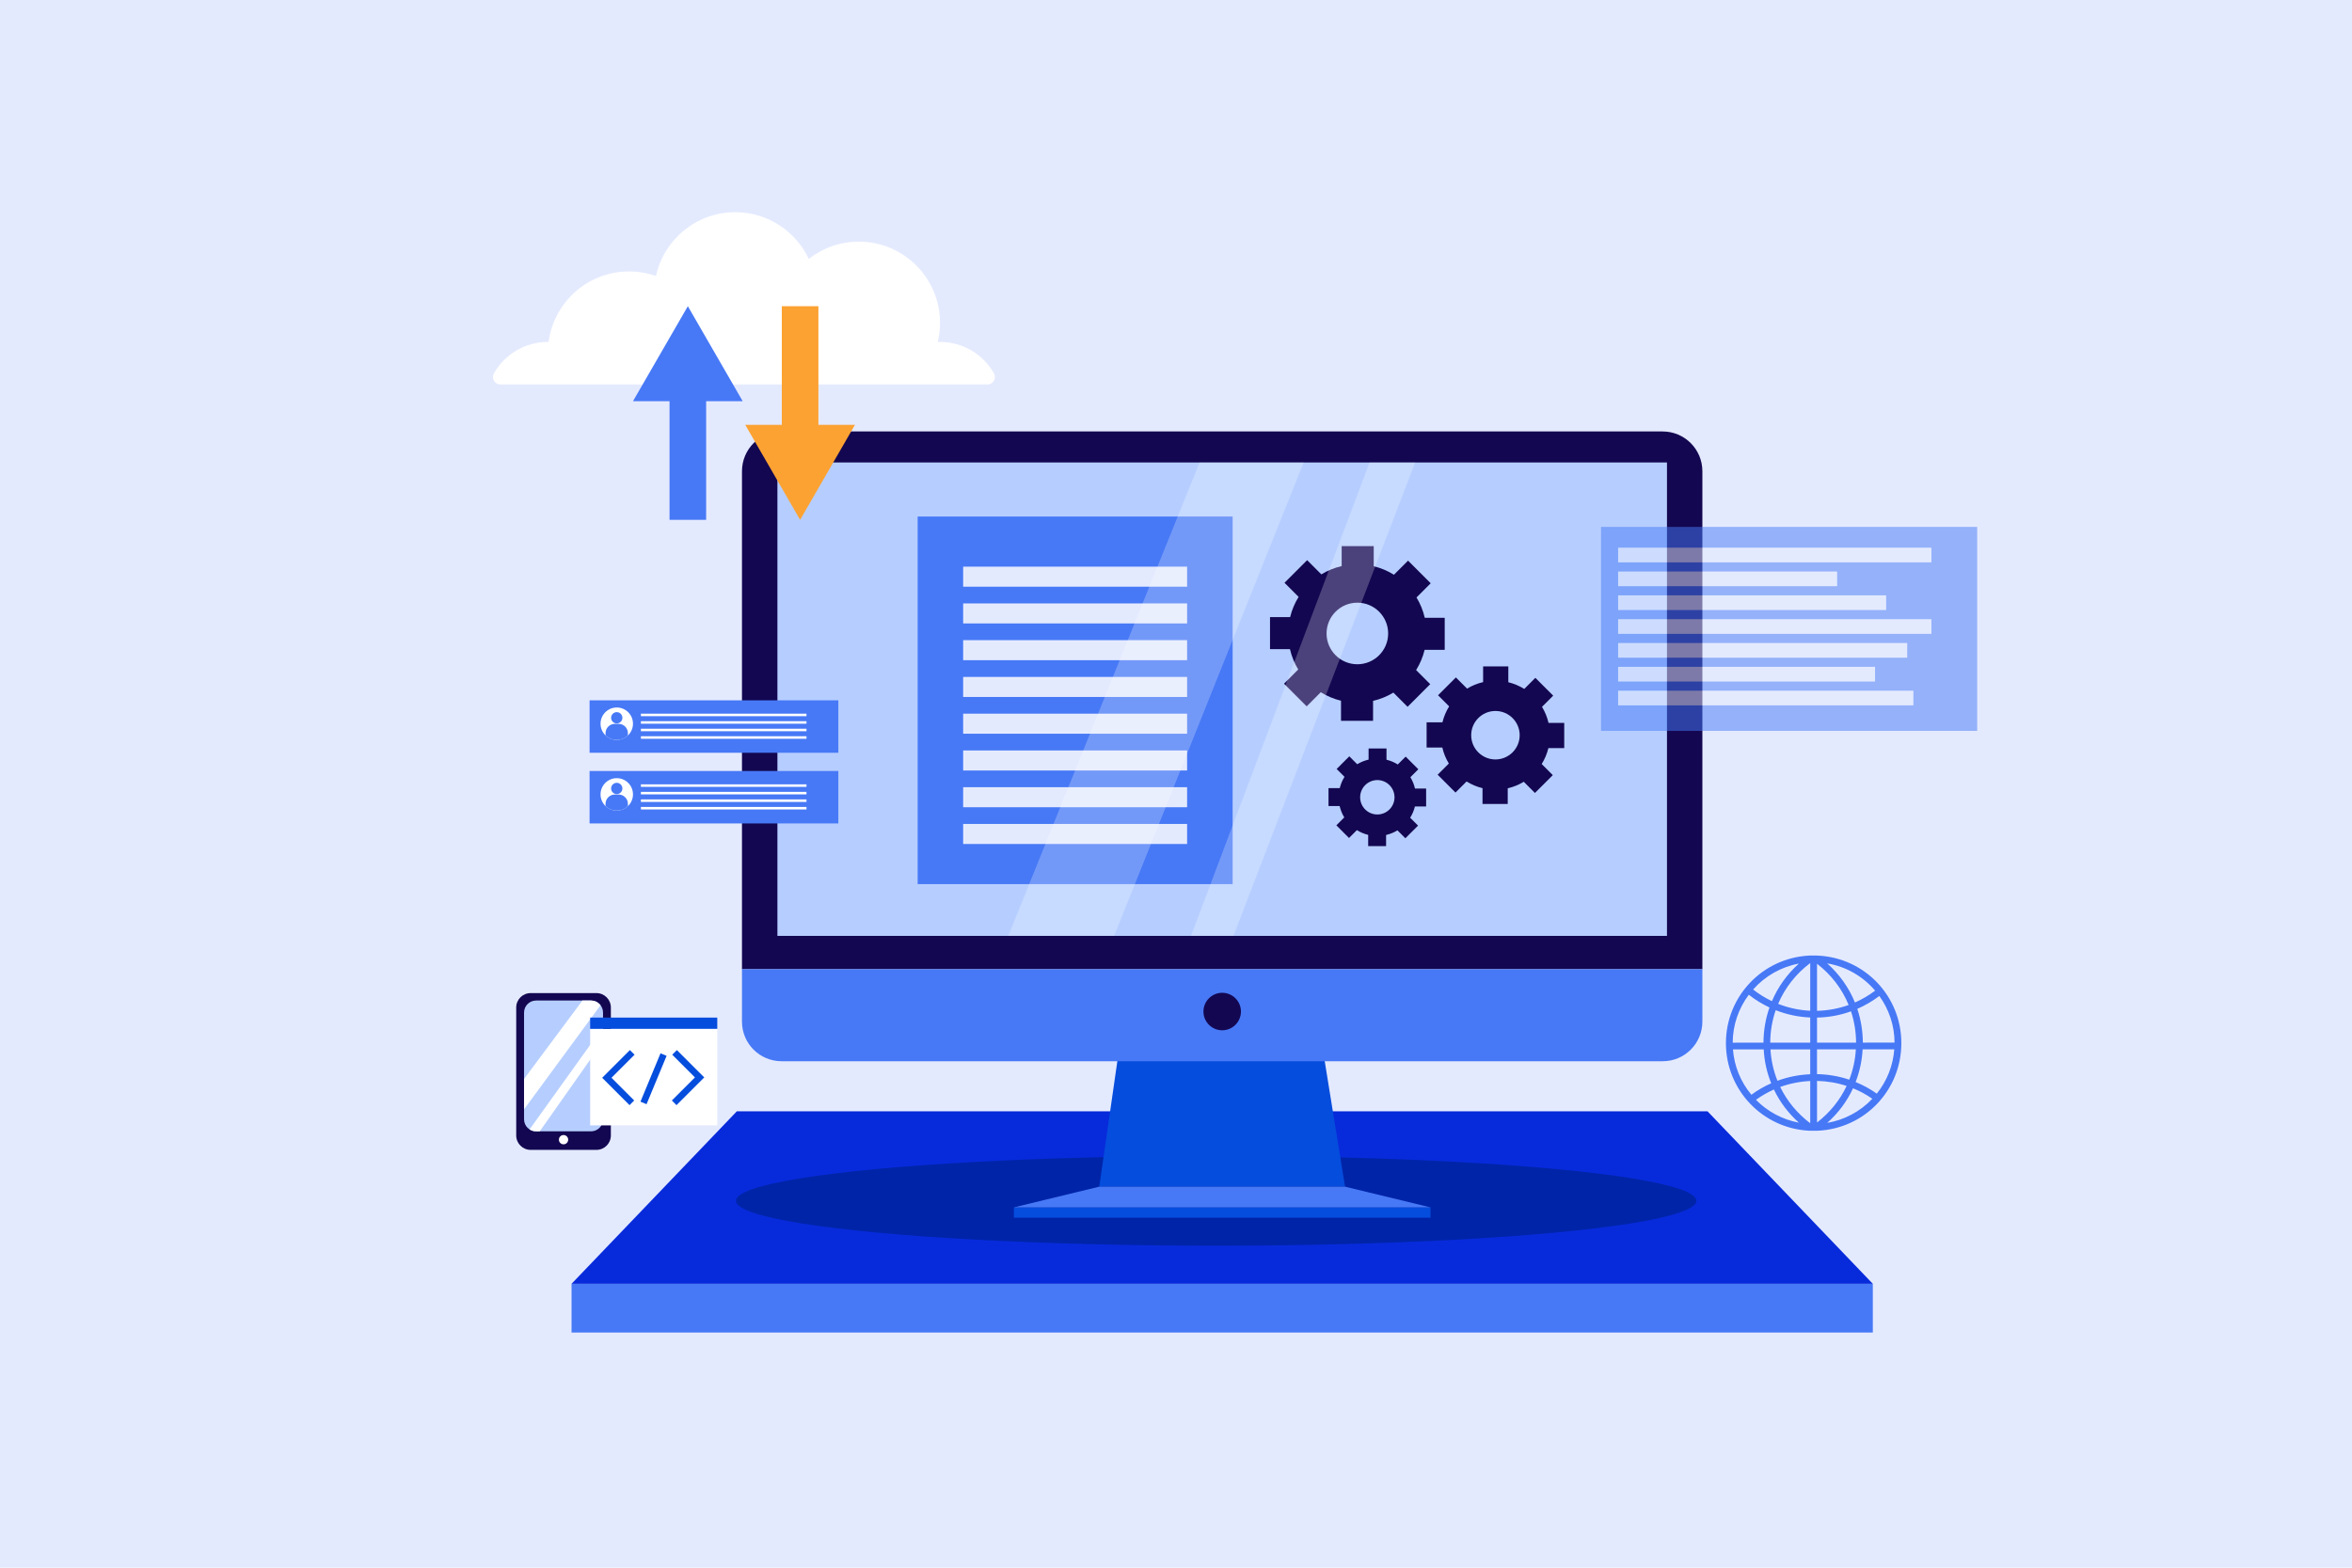<?xml version="1.0" encoding="utf-8"?>
<!-- Generator: Adobe Illustrator 25.1.0, SVG Export Plug-In . SVG Version: 6.00 Build 0)  -->
<svg version="1.1" xmlns="http://www.w3.org/2000/svg" xmlns:xlink="http://www.w3.org/1999/xlink" x="0px" y="0px"
	 viewBox="0 0 750 500" style="enable-background:new 0 0 750 500;" xml:space="preserve">
<style type="text/css">
	.st0{fill:#E4EAFE;}
	.st1{fill:#4779F6;}
	.st2{fill:#072BDB;}
	.st3{fill:#0024A8;}
	.st4{fill:#054DDD;}
	.st5{fill:#130751;}
	.st6{fill:#B6CEFF;}
	.st7{opacity:0.24;fill:#FFFFFF;}
	.st8{clip-path:url(#SVGID_2_);fill:#FFFFFF;}
	.st9{clip-path:url(#SVGID_2_);}
	.st10{fill:#FFFFFF;}
	.st11{clip-path:url(#SVGID_4_);fill:#FFFFFF;}
	.st12{clip-path:url(#SVGID_4_);}
	.st13{fill:#FCA232;}
	.st14{opacity:0.51;}
	.st15{clip-path:url(#SVGID_6_);fill:#B6CEFF;}
	.st16{clip-path:url(#SVGID_6_);fill:#FFFFFF;}
</style>
<g id="BACKGROUND">
	<rect class="st0" width="750" height="500"/>
</g>
<g id="OBJECTS">
	<g>
		<rect x="182.25" y="409.46" class="st1" width="414.95" height="15.54"/>
		<polygon class="st2" points="544.49,354.44 234.96,354.44 182.25,409.46 597.2,409.46 		"/>
	</g>
	<ellipse class="st3" cx="387.81" cy="382.98" rx="153.13" ry="14.33"/>
	<g>
		<g>
			<g>
				<polygon class="st4" points="357.13,332.69 350.53,378.48 428.91,378.48 421.49,332.69 				"/>
				<rect x="323.31" y="385.08" class="st4" width="132.84" height="3.3"/>
				<polygon class="st1" points="350.53,378.48 323.31,385.08 456.14,385.08 428.91,378.48 				"/>
			</g>
			<g>
				<path class="st5" d="M542.85,309.11H236.6V150.29c0-7,5.68-12.68,12.68-12.68h280.89c7.01,0,12.68,5.68,12.68,12.68V309.11z"/>
				<path class="st1" d="M530.22,338.47H249.23c-6.98,0-12.63-5.65-12.63-12.63v-16.72h306.25v16.72
					C542.85,332.81,537.2,338.47,530.22,338.47z"/>
				<rect x="247.9" y="147.5" class="st6" width="283.66" height="150.99"/>
				<path class="st5" d="M395.71,322.62c0,3.3-2.68,5.98-5.98,5.98c-3.3,0-5.98-2.68-5.98-5.98s2.68-5.98,5.98-5.98
					C393.03,316.64,395.71,319.32,395.71,322.62z"/>
			</g>
			<g>
				<g>
					<rect x="292.62" y="164.74" class="st1" width="100.44" height="117.24"/>
					<rect x="307.13" y="180.73" class="st0" width="71.41" height="6.39"/>
					<rect x="307.13" y="192.45" class="st0" width="71.41" height="6.39"/>
					<rect x="307.13" y="204.17" class="st0" width="71.41" height="6.39"/>
					<rect x="307.13" y="215.9" class="st0" width="71.41" height="6.39"/>
					<rect x="307.13" y="227.62" class="st0" width="71.41" height="6.39"/>
					<rect x="307.13" y="239.35" class="st0" width="71.41" height="6.39"/>
					<rect x="307.13" y="251.07" class="st0" width="71.41" height="6.39"/>
					<rect x="307.13" y="262.79" class="st0" width="71.41" height="6.39"/>
				</g>
				<g>
					<path class="st5" d="M460.69,207.26v-10.22h-6.36c-0.54-2.32-1.44-4.51-2.64-6.48l4.53-4.53l-7.22-7.22l-4.5,4.5
						c-1.97-1.23-4.14-2.15-6.45-2.71v-6.41h-10.22v6.36c-2.32,0.54-4.51,1.43-6.48,2.64l-4.53-4.53l-7.22,7.22l4.5,4.5
						c-1.23,1.97-2.15,4.14-2.71,6.45h-6.41v10.22h6.36c0.54,2.32,1.44,4.51,2.64,6.48l-4.53,4.53l7.22,7.22l4.5-4.5
						c1.96,1.23,4.14,2.15,6.45,2.71v6.41h10.22v-6.36c2.32-0.54,4.51-1.44,6.48-2.64l4.53,4.53l7.22-7.22l-4.5-4.5
						c1.23-1.97,2.15-4.14,2.71-6.45H460.69z M432.83,211.86c-5.42,0-9.82-4.4-9.82-9.82c0-5.42,4.4-9.82,9.82-9.82
						c5.42,0,9.82,4.4,9.82,9.82C442.65,207.46,438.25,211.86,432.83,211.86z"/>
					<path class="st5" d="M498.8,238.6v-8.04h-5.01c-0.42-1.83-1.13-3.55-2.08-5.11l3.57-3.57l-5.69-5.69l-3.54,3.54
						c-1.55-0.97-3.26-1.69-5.08-2.14v-5.05h-8.04v5.01c-1.83,0.42-3.55,1.13-5.11,2.08l-3.57-3.57l-5.69,5.69l3.54,3.54
						c-0.97,1.55-1.69,3.26-2.14,5.08h-5.05v8.04h5.01c0.42,1.83,1.13,3.55,2.08,5.11l-3.57,3.57l5.69,5.69l3.54-3.54
						c1.55,0.97,3.26,1.7,5.08,2.14v5.05h8.04v-5.01c1.83-0.42,3.55-1.13,5.11-2.08l3.57,3.57l5.69-5.69l-3.54-3.54
						c0.97-1.55,1.69-3.26,2.14-5.08H498.8z M476.86,242.22c-4.27,0-7.73-3.46-7.73-7.73c0-4.27,3.46-7.73,7.73-7.73
						c4.27,0,7.73,3.46,7.73,7.73C484.59,238.75,481.13,242.22,476.86,242.22z"/>
					<path class="st5" d="M454.76,257.21v-5.71h-3.55c-0.3-1.3-0.8-2.52-1.47-3.62l2.53-2.53l-4.04-4.04l-2.51,2.51
						c-1.1-0.69-2.31-1.2-3.6-1.52v-3.58h-5.71v3.55c-1.3,0.3-2.52,0.8-3.62,1.48l-2.53-2.53l-4.04,4.04l2.51,2.51
						c-0.69,1.1-1.2,2.31-1.52,3.6h-3.58v5.71h3.55c0.3,1.3,0.8,2.52,1.48,3.62l-2.53,2.53l4.04,4.04l2.51-2.51
						c1.1,0.69,2.31,1.2,3.6,1.52v3.58h5.71v-3.55c1.3-0.3,2.52-0.8,3.62-1.48l2.53,2.53l4.04-4.04l-2.51-2.51
						c0.69-1.1,1.2-2.31,1.52-3.6H454.76z M439.2,259.77c-3.03,0-5.48-2.46-5.48-5.48c0-3.03,2.46-5.49,5.48-5.49
						c3.03,0,5.48,2.46,5.48,5.49C444.68,257.32,442.23,259.77,439.2,259.77z"/>
				</g>
			</g>
		</g>
		<polygon class="st7" points="382.51,147.5 321.52,298.49 355.28,298.49 415.72,147.5 		"/>
		<polygon class="st7" points="436.72,147.5 379.78,298.49 393.34,298.49 451.27,147.5 		"/>
	</g>
	<g id="XMLID_9074_">
		<path id="XMLID_9075_" class="st1" d="M576.83,360.63l2.69,0.01c15.03-0.63,26.78-12.88,26.78-27.93
			c0-15.06-11.75-27.3-26.78-27.94l-2.66-0.01c-0.01,0.01-0.02,0.01-0.03,0.02c-14.85,0.79-26.47,13.03-26.47,27.93
			C550.36,347.59,561.97,359.84,576.83,360.63z M559.94,350.78c1.77-1.29,3.69-2.39,5.72-3.29c1.92,4.02,4.6,7.57,7.96,10.57
			C568.45,357.1,563.65,354.55,559.94,350.78z M577.24,358.24c-4.09-3.07-7.39-7.06-9.57-11.56c3.07-1.11,6.28-1.75,9.57-1.9V358.24
			z M577.24,342.62c-3.59,0.15-7.1,0.85-10.45,2.08c-1.27-3.17-2.02-6.53-2.23-10l12.68-0.01V342.62z M577.24,332.53l-12.75,0.01
			c0.02-3.55,0.6-7.03,1.74-10.35c3.51,1.38,7.21,2.17,11.01,2.33V332.53z M582.66,358.13c3.52-3.12,6.29-6.83,8.23-11.03
			c2.18,0.88,4.24,2,6.15,3.34C593.19,354.51,588.14,357.2,582.66,358.13z M598.47,348.8c-2.09-1.48-4.36-2.72-6.75-3.7
			c1.28-3.32,2.03-6.82,2.23-10.42l10.09-0.01C603.65,339.87,601.73,344.74,598.47,348.8z M599.28,317.66
			c3.14,4.36,4.81,9.48,4.85,14.86l-10.11,0.01c-0.02-3.68-0.61-7.3-1.77-10.76C594.74,320.68,597.1,319.3,599.28,317.66z
			 M597.94,315.96c-2,1.51-4.16,2.77-6.44,3.77c-1.93-4.74-4.97-9.01-8.85-12.47C588.61,308.27,593.98,311.32,597.94,315.96z
			 M579.41,307.38c4.51,3.47,7.98,7.99,10.08,13.15c-3.24,1.16-6.63,1.78-10.08,1.86V307.38z M579.41,324.55
			c3.7-0.07,7.34-0.74,10.83-1.99c1.06,3.21,1.6,6.56,1.62,9.97l-12.45,0.01V324.55z M579.41,334.69l12.38-0.01
			c-0.2,3.34-0.9,6.59-2.1,9.67c-3.31-1.11-6.77-1.7-10.29-1.77V334.69z M579.41,344.75c3.23,0.07,6.4,0.6,9.44,1.6
			c-2.13,4.53-5.38,8.53-9.44,11.66V344.75z M577.24,307.16v15.2c-3.52-0.16-6.96-0.9-10.23-2.19
			C569.18,315.05,572.7,310.57,577.24,307.16z M573.62,307.33c-3.72,3.33-6.67,7.44-8.59,11.98c-2.13-1.01-4.14-2.26-6-3.72
			C562.87,311.26,568,308.37,573.62,307.33z M557.66,317.26c2.04,1.61,4.25,2.97,6.58,4.07c-1.25,3.59-1.89,7.35-1.91,11.21
			l-9.81,0.01C552.55,326.98,554.33,321.71,557.66,317.26z M552.6,334.7l9.8-0.01c0.21,3.75,1.01,7.38,2.39,10.81
			c-2.24,0.99-4.36,2.22-6.31,3.66C555.04,345.03,553.01,340.05,552.6,334.7z"/>
	</g>
	<g>
		<rect x="188" y="223.36" class="st1" width="79.33" height="16.73"/>
		<g>
			<defs>
				<path id="SVGID_1_" d="M201.84,230.82c0,2.86-2.32,5.17-5.17,5.17c-2.86,0-5.17-2.32-5.17-5.17s2.32-5.17,5.17-5.17
					C199.53,225.65,201.84,227.96,201.84,230.82z"/>
			</defs>
			<clipPath id="SVGID_2_">
				<use xlink:href="#SVGID_1_"  style="overflow:visible;"/>
			</clipPath>
			<path class="st8" d="M201.84,230.82c0,2.86-2.32,5.17-5.17,5.17c-2.86,0-5.17-2.32-5.17-5.17s2.32-5.17,5.17-5.17
				C199.53,225.65,201.84,227.96,201.84,230.82z"/>
			<g class="st9">
				<path class="st1" d="M198.47,228.93c0,1-0.81,1.8-1.8,1.8c-1,0-1.8-0.81-1.8-1.8c0-1,0.81-1.8,1.8-1.8
					C197.66,227.13,198.47,227.93,198.47,228.93z"/>
				<path class="st1" d="M200.24,236.06h-7.15v-2.21c0-1.65,1.34-2.99,2.99-2.99h1.16c1.65,0,2.99,1.34,2.99,2.99V236.06z"/>
			</g>
		</g>
		<rect x="204.37" y="227.62" class="st10" width="52.8" height="0.8"/>
		<rect x="204.37" y="230.02" class="st10" width="52.8" height="0.8"/>
		<rect x="204.37" y="232.42" class="st10" width="52.8" height="0.8"/>
		<rect x="204.37" y="234.82" class="st10" width="52.8" height="0.8"/>
	</g>
	<g>
		<rect x="188" y="245.9" class="st1" width="79.33" height="16.73"/>
		<g>
			<defs>
				<path id="SVGID_3_" d="M201.84,253.36c0,2.86-2.32,5.17-5.17,5.17c-2.86,0-5.17-2.32-5.17-5.17c0-2.86,2.32-5.17,5.17-5.17
					C199.53,248.19,201.84,250.5,201.84,253.36z"/>
			</defs>
			<clipPath id="SVGID_4_">
				<use xlink:href="#SVGID_3_"  style="overflow:visible;"/>
			</clipPath>
			<path class="st11" d="M201.84,253.36c0,2.86-2.32,5.17-5.17,5.17c-2.86,0-5.17-2.32-5.17-5.17c0-2.86,2.32-5.17,5.17-5.17
				C199.53,248.19,201.84,250.5,201.84,253.36z"/>
			<g class="st12">
				<path class="st1" d="M198.47,251.47c0,1-0.81,1.8-1.8,1.8c-1,0-1.8-0.81-1.8-1.8c0-1,0.81-1.8,1.8-1.8
					C197.66,249.67,198.47,250.48,198.47,251.47z"/>
				<path class="st1" d="M200.24,258.6h-7.15v-2.21c0-1.65,1.34-2.99,2.99-2.99h1.16c1.65,0,2.99,1.34,2.99,2.99V258.6z"/>
			</g>
		</g>
		<rect x="204.37" y="250.16" class="st10" width="52.8" height="0.8"/>
		<rect x="204.37" y="252.56" class="st10" width="52.8" height="0.8"/>
		<rect x="204.37" y="254.97" class="st10" width="52.8" height="0.8"/>
		<rect x="204.37" y="257.37" class="st10" width="52.8" height="0.8"/>
	</g>
	<g>
		<path class="st10" d="M299.75,109.06c-0.25,0-0.49,0.01-0.73,0.02c0.48-1.96,0.73-4.01,0.73-6.12c0-14.3-11.59-25.89-25.89-25.89
			c-6.02,0-11.56,2.06-15.96,5.51c-4.13-8.8-13.07-14.9-23.44-14.9c-12.39,0-22.75,8.71-25.29,20.35c-2.68-0.94-5.56-1.46-8.57-1.46
			c-13.15,0-24,9.8-25.66,22.5c-0.08,0-0.15-0.01-0.23-0.01c-7.38,0-13.81,4.04-17.21,10.02c-0.9,1.58,0.24,3.55,2.06,3.55h33.93
			h17.85h51.78h17.83h33.93c1.82,0,2.96-1.97,2.06-3.55C313.56,113.1,307.13,109.06,299.75,109.06z"/>
		<g>
			<polygon class="st1" points="236.83,127.96 219.34,97.66 201.84,127.96 213.5,127.96 213.5,165.8 225.17,165.8 225.17,127.96 			
				"/>
			<polygon class="st13" points="237.64,135.5 255.14,165.8 272.63,135.5 260.97,135.5 260.97,97.66 249.3,97.66 249.3,135.5 			"/>
		</g>
	</g>
	<g class="st14">
		<rect x="510.53" y="168.05" class="st1" width="119.95" height="65.06"/>
		<rect x="515.98" y="174.68" class="st0" width="99.9" height="4.68"/>
		<rect x="515.98" y="182.28" class="st0" width="69.84" height="4.68"/>
		<rect x="515.98" y="189.88" class="st0" width="85.47" height="4.68"/>
		<rect x="515.98" y="197.48" class="st0" width="99.9" height="4.68"/>
		<rect x="515.98" y="205.08" class="st0" width="92.19" height="4.68"/>
		<rect x="515.98" y="212.68" class="st0" width="81.93" height="4.68"/>
		<rect x="515.98" y="220.29" class="st0" width="94.16" height="4.68"/>
	</g>
	<g>
		<g>
			<path class="st5" d="M190.2,316.74h-21c-2.53,0-4.59,2.05-4.59,4.59v40.82c0,2.53,2.05,4.59,4.59,4.59h21
				c2.53,0,4.59-2.05,4.59-4.59v-40.82C194.79,318.8,192.74,316.74,190.2,316.74z"/>
			<g>
				<defs>
					<path id="SVGID_5_" d="M188.46,319.11h-17.52c-2.11,0-3.83,1.71-3.83,3.83v34.06c0,2.11,1.71,3.83,3.83,3.83h17.52
						c2.11,0,3.83-1.71,3.83-3.83v-34.06C192.29,320.82,190.58,319.11,188.46,319.11z"/>
				</defs>
				<clipPath id="SVGID_6_">
					<use xlink:href="#SVGID_5_"  style="overflow:visible;"/>
				</clipPath>
				<path class="st15" d="M188.46,319.11h-17.52c-2.11,0-3.83,1.71-3.83,3.83v34.06c0,2.11,1.71,3.83,3.83,3.83h17.52
					c2.11,0,3.83-1.71,3.83-3.83v-34.06C192.29,320.82,190.58,319.11,188.46,319.11z"/>
				<polygon class="st16" points="161.95,351.06 190.35,312.9 197.16,312.9 161.95,360.82 				"/>
				<polygon class="st16" points="164.62,366.15 198.34,319.11 198.34,323.55 164.62,371.47 				"/>
			</g>
			<path class="st10" d="M181.18,363.49c0,0.82-0.66,1.48-1.48,1.48c-0.82,0-1.48-0.66-1.48-1.48c0-0.82,0.66-1.48,1.48-1.48
				C180.52,362.01,181.18,362.67,181.18,363.49z"/>
		</g>
		<g>
			<rect x="188.19" y="328.13" class="st10" width="40.53" height="30.8"/>
			<g>
				<polygon class="st4" points="200.74,352.48 192.02,343.75 200.86,334.91 202.35,336.39 194.99,343.75 202.23,350.99 				"/>
			</g>
			<g>
				<polygon class="st4" points="215.72,352.48 214.24,350.99 221.6,343.63 214.36,336.39 215.84,334.91 224.57,343.63 				"/>
			</g>
			<g>
				
					<rect x="199.95" y="342.98" transform="matrix(0.383 -0.924 0.924 0.383 -189.263 404.759)" class="st4" width="16.69" height="2.1"/>
			</g>
			<rect x="188.19" y="324.55" class="st4" width="40.53" height="3.59"/>
		</g>
	</g>
</g>
</svg>

